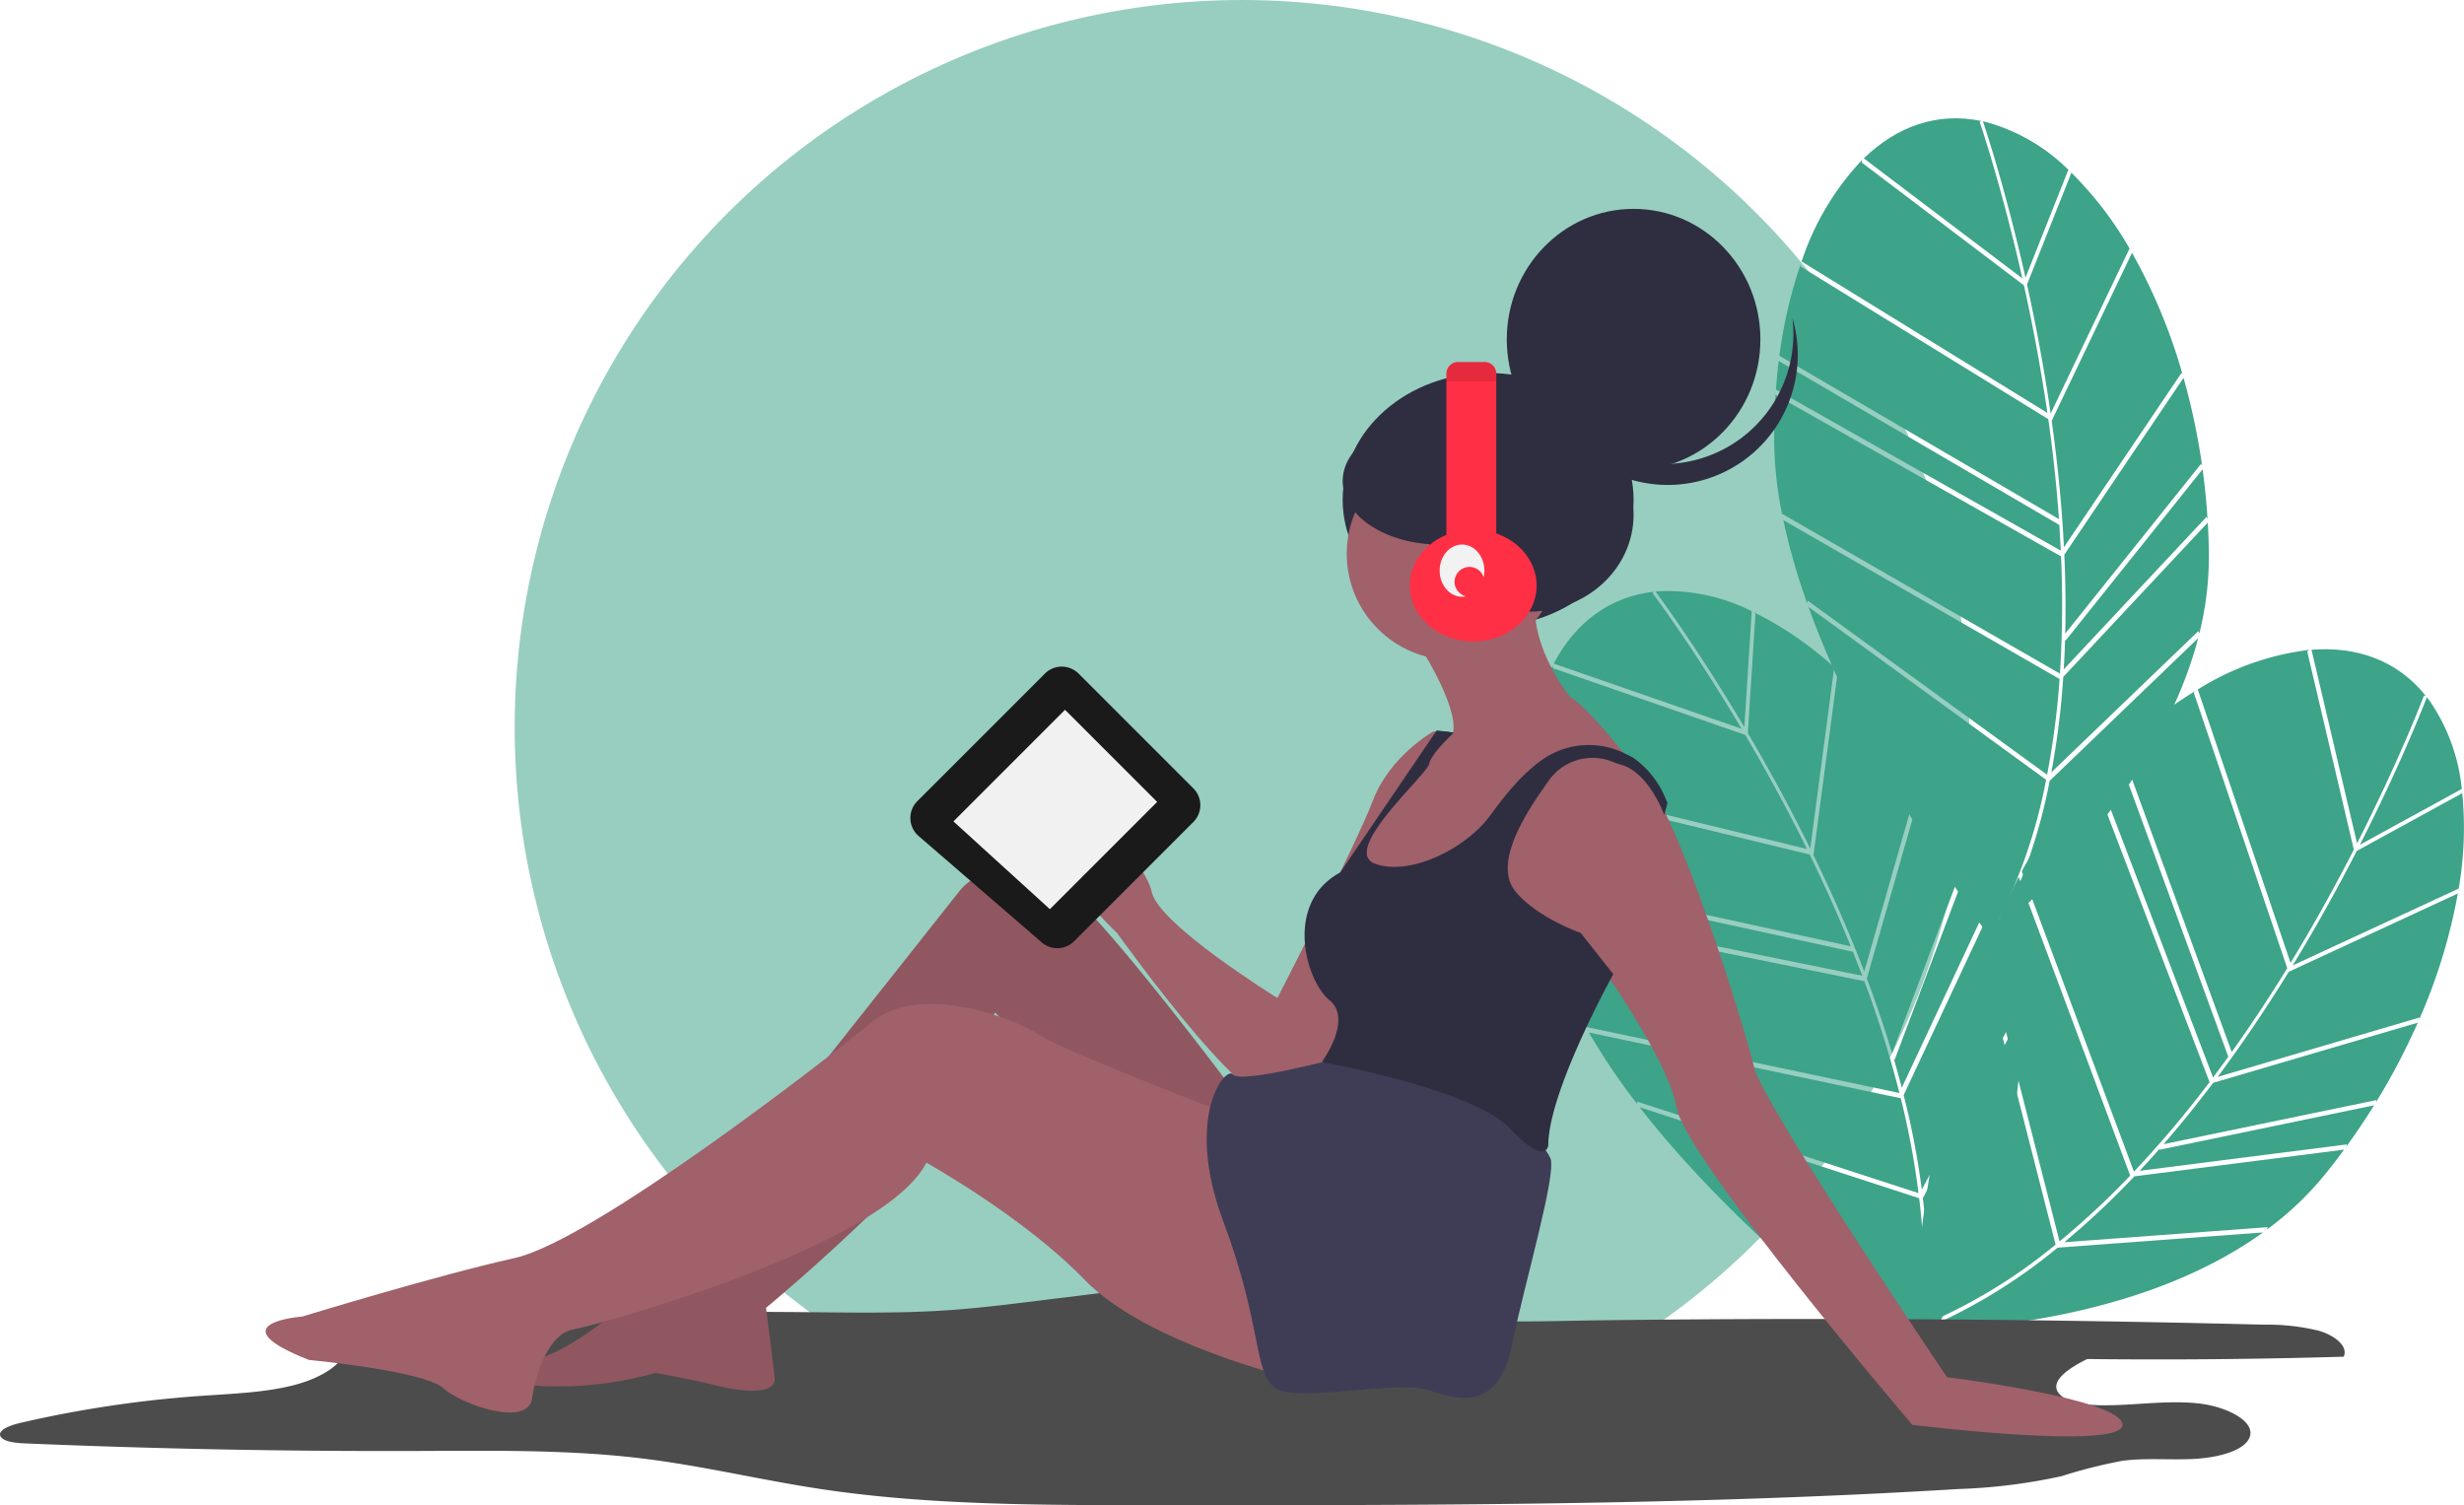 <svg xmlns="http://www.w3.org/2000/svg" width="330.326" height="201.788" viewBox="0 0 330.326 201.788"><defs><style>.a{fill:#3ca289;opacity:0.53;}.b{fill:#3da389;}.c{fill:#4c4c4c;}.d{fill:#2f2e41;}.e{fill:#a0616a;}.f{opacity:0.1;}.g{fill:#3f3d56;}.h{fill:#ff2f45;}.i{fill:#f2f2f2;}.j{fill:#1a1a1b;}.k{fill:#f1f1f1;}</style></defs><g transform="translate(0 0.245)"><circle class="a" cx="97.5" cy="97.5" r="97.5" transform="translate(69 -0.244)"/><g transform="translate(237.85 15.615)"><path class="b" d="M972.814,180.919l-5.934,14.941c1.148,5.2,2.272,11.058,3.172,17.3l10.564-22.108.173.267a47.811,47.811,0,0,0-8.159-10.645Z" transform="translate(-932.988 -173.578)"/><path class="b" d="M952.253,178.623,958,164.15a25.191,25.191,0,0,0-10.856-6.349c-.2-.051-.4-.095-.595-.139C947.011,159.034,949.664,167.1,952.253,178.623Z" transform="translate(-918.563 -157.253)"/><path class="b" d="M1002.991,324.609l.133.331q-.213-3.384-.668-6.7L984.091,341.2l-.067-.149q-.06,2.032-.179,4.008Z" transform="translate(-945.025 -271.186)"/><path class="b" d="M995.685,234.408l.155.3a75.173,75.173,0,0,0-6.8-16.388l-10.766,22.53q1.227,8.78,1.642,16.945Z" transform="translate(-941.071 -200.292)"/><path class="b" d="M855.477,223.416a62.762,62.762,0,0,0-2.867,12.321l37.479,21.9c-.335-4.717-.843-9.229-1.431-13.4L855.437,223.77Z" transform="translate(-851.913 -203.905)"/><path class="b" d="M850.907,271.578l.034-.357,38.19,21.594q-.081-1.738-.2-3.445l-37.618-21.977.036-.356Q851.068,269.253,850.907,271.578Z" transform="translate(-850.705 -234.853)"/><path class="b" d="M1002.437,287.547l.144.32a89.766,89.766,0,0,0-2.5-11.84L984.1,299.734q.246,5.446.124,10.575Z" transform="translate(-945.206 -241.232)"/><path class="b" d="M960.262,415.286a73.218,73.218,0,0,1-6.991,20.152c4.377-3.732,21.753-19.535,26.9-39.278Z" transform="translate(-923.333 -326.466)"/><path class="b" d="M854.425,341.7a86.838,86.838,0,0,0,3.208,11.173l.059-.386,32.095,23.344A108,108,0,0,0,891.459,363Z" transform="translate(-853.201 -287.829)"/><path class="b" d="M912.831,177.723c-2.8-12.464-5.678-20.841-5.72-20.961l.18-.154c-5.872-1.207-11.274.71-15.721,5.014Z" transform="translate(-879.556 -156.253)"/><path class="b" d="M979.7,363.514c-.028.408-.053.819-.085,1.223A107.331,107.331,0,0,1,978.1,376.31l19.716-18.945.123.328a42.526,42.526,0,0,0,1.285-10.656q-.024-2.117-.147-4.216Z" transform="translate(-940.948 -288.624)"/><path class="b" d="M895.812,209.391c-.9-6.17-2.007-11.961-3.143-17.1l-21.749-16.471.057-.343a36.2,36.2,0,0,0-8.116,13.615Z" transform="translate(-859.186 -169.893)"/><path class="b" d="M897.888,404.908l-31.86-23.173c7.9,21.879,23.3,42.9,24.281,44.233A70.855,70.855,0,0,0,897.888,404.908Z" transform="translate(-861.433 -316.232)"/><path class="b" d="M888.5,321.273l.018-.02a145.669,145.669,0,0,0,.15-15.683l-38.284-21.647q-.2,3.151-.171,6.48a52.217,52.217,0,0,0,1.041,9.447Z" transform="translate(-850.211 -246.835)"/></g><g transform="translate(256.304 86.786)"><path class="b" d="M1112.163,467.027l-14.1,7.723c-2.431,4.735-5.3,9.966-8.59,15.347l22.238-10.29-.037.316a47.81,47.81,0,0,0,.506-13.4Z" transform="translate(-1038.422 -447.7)"/><path class="b" d="M1120.51,443.186l13.658-7.481a25.188,25.188,0,0,0-4.312-11.814c-.121-.166-.245-.326-.37-.486C1128.966,424.755,1125.864,432.662,1120.51,443.186Z" transform="translate(-1060.443 -416.968)"/><path class="b" d="M1046.633,616.978l-.109.34q1.994-2.742,3.756-5.583L1021.5,617.7l.043-.157q-1.342,1.527-2.694,2.973Z" transform="translate(-988.312 -550.588)"/><path class="b" d="M1081.91,530.624l-.075.333A75.194,75.194,0,0,0,1087.05,514l-22.661,10.486q-4.655,7.545-9.543,14.1Z" transform="translate(-1013.854 -481.243)"/><path class="b" d="M1020.134,420.426a62.764,62.764,0,0,0-10.067,7.661l14.9,40.769c2.75-3.847,5.237-7.646,7.444-11.233l-12.535-36.95Z" transform="translate(-982.084 -414.855)"/><path class="b" d="M998.017,450.835l.254-.253,15.641,40.989q1.046-1.39,2.047-2.778L1001,447.874l.255-.251Q999.625,449.148,998.017,450.835Z" transform="translate(-973.534 -434.151)"/><path class="b" d="M1058.445,583.981l-.093.337a89.735,89.735,0,0,0,5.628-10.711l-27.43,8.065q-3.284,4.351-6.649,8.224Z" transform="translate(-996.155 -523.536)"/><path class="b" d="M936.473,672.466a73.218,73.218,0,0,1-18.237,11.062c5.751-.083,29.214-1.172,45.767-13.1Z" transform="translate(-916.929 -592.232)"/><path class="b" d="M951.707,506.391a86.856,86.856,0,0,0-4.655,10.652l.292-.26,9.83,38.45a107.954,107.954,0,0,0,9.47-8.816Z" transform="translate(-937.374 -475.846)"/><path class="b" d="M1104.279,427.278c5.789-11.388,8.919-19.673,8.964-19.792l.237,0c-3.753-4.675-9.136-6.644-15.306-6.165Z" transform="translate(-1044.595 -401.246)"/><path class="b" d="M993.483,635.77c-.282.3-.563.6-.846.888a107.267,107.267,0,0,1-8.55,7.945l27.268-2.016-.115.331a42.517,42.517,0,0,0,7.785-7.387q1.332-1.645,2.576-3.341Z" transform="translate(-963.651 -565.1)"/><path class="b" d="M1058.135,443.527c3.245-5.323,6.083-10.493,8.484-15.173l-6.245-26.557.263-.228a36.2,36.2,0,0,0-14.935,5.309Z" transform="translate(-1007.366 -401.476)"/><path class="b" d="M933.007,582.794l-9.758-38.169c-7.873,21.888-9.419,47.9-9.511,49.555A70.859,70.859,0,0,0,933.007,582.794Z" transform="translate(-913.738 -502.973)"/><path class="b" d="M979.509,512.666l.027,0a145.739,145.739,0,0,0,10.118-11.983l-15.679-41.09q-2.168,2.3-4.265,4.882a52.207,52.207,0,0,0-5.224,7.94Z" transform="translate(-949.744 -442.641)"/></g><g transform="translate(204.612 78.971)"><path class="b" d="M839.084,384.321l-1.024,16.044c2.7,4.588,5.578,9.815,8.364,15.472l3.213-24.291.247.2a47.808,47.808,0,0,0-11.049-7.6Z" transform="translate(-808.352 -381.297)"/><path class="b" d="M807.355,392.609l.993-15.541a25.189,25.189,0,0,0-12.287-2.683c-.2.013-.407.032-.608.052C796.314,375.6,801.331,382.453,807.355,392.609Z" transform="translate(-778.122 -374.345)"/><path class="b" d="M918.364,501.938l.229.274q-1.248-3.152-2.7-6.161l-10.371,27.505-.11-.121q.571,1.951,1.069,3.867Z" transform="translate(-856.136 -460.695)"/><path class="b" d="M882.913,424.334l.241.242a75.168,75.168,0,0,0-11.533-13.484l-3.275,24.754q3.881,7.971,6.8,15.607Z" transform="translate(-829.84 -400.417)"/><path class="b" d="M735.8,463.182a62.749,62.749,0,0,0,1.082,12.6l42.412,9.239c-1.777-4.382-3.654-8.517-5.5-12.3l-37.92-9.193Z" transform="translate(-735.797 -437.375)"/><path class="b" d="M740.743,512.225l-.078-.35,42.994,8.731q-.614-1.627-1.25-3.216l-42.569-9.273-.075-.35Q740.178,509.964,740.743,512.225Z" transform="translate(-738.612 -469.008)"/><path class="b" d="M906.642,468.848l.235.26a89.726,89.726,0,0,0-6.034-10.488l-7.872,27.486q1.917,5.1,3.386,10.019Z" transform="translate(-847.311 -434.138)"/><path class="b" d="M917.774,595.128a73.207,73.207,0,0,1-.42,21.326c3.009-4.9,14.649-25.3,13.438-45.668Z" transform="translate(-864.612 -513.72)"/><path class="b" d="M764.724,578.165a86.82,86.82,0,0,0,6.505,9.634l-.063-.386,37.739,12.28a108.014,108.014,0,0,0-2.377-12.718Z" transform="translate(-756.32 -518.955)"/><path class="b" d="M773.639,393.12c-6.52-10.987-11.842-18.065-11.919-18.167l.124-.2c-5.957.667-10.5,4.16-13.4,9.628Z" transform="translate(-744.769 -374.633)"/><path class="b" d="M909.952,544.352c.1.4.2.8.3,1.19a107.245,107.245,0,0,1,2.134,11.475l12.895-24.111.218.274a42.524,42.524,0,0,0-2.072-10.531q-.677-2.006-1.443-3.964Z" transform="translate(-859.359 -476.754)"/><path class="b" d="M773.466,433.414c-2.759-5.591-5.606-10.755-8.274-15.289l-25.775-8.942-.052-.344a36.2,36.2,0,0,0-3.51,15.457Z" transform="translate(-735.838 -398.819)"/><path class="b" d="M825.6,624.843l-37.462-12.191c14.272,18.367,35.414,33.6,36.764,34.561A70.852,70.852,0,0,0,825.6,624.843Z" transform="translate(-772.929 -543.423)"/><path class="b" d="M791.227,548.071l.012-.024a145.809,145.809,0,0,0-4.7-14.961l-43.1-8.753q.779,3.06,1.84,6.216a52.2,52.2,0,0,0,3.91,8.662Z" transform="translate(-741.215 -480.761)"/></g><path class="c" d="M246.952,695.982q44-.519,88,.6a29.065,29.065,0,0,1,7.37.814c2.228.668,3.943,2.1,3.333,3.479q-17.175.508-34.385.314c-2.5,1.224-5.242,3.067-3.706,4.718,1.063,1.142,3.685,1.482,5.979,1.485,4.154,0,8.326-.677,12.418-.277s8.177,2.553,6.978,4.787c-.91,1.7-4.365,2.537-7.508,2.687s-6.362-.162-9.435.24a68.482,68.482,0,0,0-8.183,2.067,76.085,76.085,0,0,1-13.791,1.718c-36.1,2.205-72.5,2.188-108.815,2.168-14.7-.008-29.6-.03-43.8-2.177-8.092-1.223-15.847-3.123-24.041-4.109-9.788-1.177-19.9-1.018-29.914-.982q-26.359.093-52.672-1.016c-1.305-.055-2.908-.242-3.26-.95-.411-.827,1.257-1.472,2.668-1.8a154.936,154.936,0,0,1,24.3-3.625c4.145-.291,8.416-.44,12.228-1.4s7.143-2.971,7.107-5.318c-.011-.716-.313-1.482.284-2.114.793-.84,2.745-1.032,4.43-1.124,18.67-1.015,37.442-1.438,56.2-1.268,6.6.06,13.222.192,19.772-.252,5.367-.364,10.624-1.112,15.914-1.739,7.1-.843,38-5.207,42.508-1.665,3.374,2.651-3.592,3.223,5.458,4.3C230.267,696.483,238.96,696.077,246.952,695.982Z" transform="translate(-31.454 -519.239)"/><ellipse class="d" cx="19.5" cy="17" rx="19.5" ry="17" transform="translate(180 49.756)"/><ellipse class="d" cx="17" cy="17.5" rx="17" ry="17.5" transform="translate(202 27.756)"/><path class="d" d="M768.466,264.6a17.431,17.431,0,0,1-26.917-9.152,17.431,17.431,0,1,0,34-7.148A17.425,17.425,0,0,1,768.466,264.6Z" transform="translate(-535.266 -205.943)"/><ellipse class="e" cx="14.235" cy="14.235" rx="14.235" ry="14.235" transform="translate(180.546 59.763)"/><path class="e" d="M665.086,384.453s5.81,8.715,4.939,12.492c0,0-3.777,1.743-3.777,2.324s-3.486,6.1-3.486,6.1l-4.067,5.52-1.743,7.263h8.424l9.3-7.263,9.006-9.877s6.1-2.9,9.3-.581l1.743,1.453s-6.1-8.134-9.005-9.877c0,0-5.229-6.391-4.648-12.782Z" transform="translate(-475.244 -298.835)"/><path class="e" d="M640.671,439.224s-5.81,3.2-8.134,9.3-12.782,26.436-12.782,26.436-.872,13.073-.29,13.654,7.262-5.81,8.424-7.553S633.7,458.4,633.7,458.4l7.553-12.2,1.452-6.972Z" transform="translate(-448.505 -341.405)"/><path class="e" d="M548.344,495.791l-2.614-.871s-15.978-9.877-16.849-14.235-13.654-18.883-13.944-11.039,9.3,16.559,9.3,16.559,20.916,29.341,22.078,20.916Z" transform="translate(-374.479 -361.369)"/><path class="e" d="M720.952,462s.291,8.134,11.62,11.039c0,0,11.62,15.687,12.782,22.659s31.664,42.7,31.664,42.7,28.179,3.486,28.179,0-23.53-6.391-23.53-6.391-24.693-36.6-25.855-41.542-12.2-41.542-17.43-41.251c0,0-4.938-2.324-7.843-.581S720.952,462,720.952,462Z" transform="translate(-520.652 -347.627)"/><path class="e" d="M360.909,534.372s-20.335-27.307-24.693-29.05-9.877-2.905-13.072,1.162-40.961,51.709-40.961,51.709-13.363,13.654-20.045,11.039c0,0-3.486,2.9,4.648,3.486a48.471,48.471,0,0,0,15.687-1.743s4.939.872,8.425,1.743,7.844,1.162,7.553-1.162l-1.162-9.3s29.922-24.693,30.793-35.151c0,0-.581-4.939,0-4.357s12.782,13.653,18.3,16.559,19.173,6.972,19.173,6.972Z" transform="translate(-194.597 -387.168)"/><path class="f" d="M360.909,534.372s-20.335-27.307-24.693-29.05-9.877-2.905-13.072,1.162-40.961,51.709-40.961,51.709-13.363,13.654-20.045,11.039c0,0-3.486,2.9,4.648,3.486a48.471,48.471,0,0,0,15.687-1.743s4.939.872,8.425,1.743,7.844,1.162,7.553-1.162l-1.162-9.3s29.922-24.693,30.793-35.151c0,0-.581-4.939,0-4.357s12.782,13.653,18.3,16.559,19.173,6.972,19.173,6.972Z" transform="translate(-194.597 -387.168)"/><path class="e" d="M287.929,581.625s-26.726-10.167-30.212-12.491-15.978-6.972-22.369-1.743-37.475,29.341-47.933,31.665-28.469,7.843-28.469,7.843-11.62.872.872,5.81c0,0,15.4,1.453,18.011,3.777s11.33,5.229,11.911,1.453,2.324-8.715,5.52-9.3S236.8,597.6,242.611,586.273c0,0,13.073,7.263,21.207,15.687s27.307,13.073,27.307,13.073Z" transform="translate(-118.422 -430.645)"/><path class="g" d="M605.641,590.224s-12.734,3.385-13.775,2.128-6.56,5.716-1.331,19.66,4.067,20.335,6.972,22.369,16.559-1.162,20.625.291,9.3,2.615,11.039-5.81,6.1-23.24,5.229-25.274-5.519-6.682-5.519-6.682l-9.586-4.939Z" transform="translate(-426.548 -448.54)"/><path class="d" d="M681.7,450.054s-2.023-5.665-5.777-6.727a9.672,9.672,0,0,1-.937-.307,7.152,7.152,0,0,0-8.828,2.532c-3.776,5.229-7.262,11.33-4.358,14.816s8.715,5.52,8.715,5.52l4.358,5.52s-8.715,15.687-8.715,22.95c0,0-.291,2.9-5.229-2.324s-25.148-8.844-25.148-8.844,4.232-5.681,1.037-8.3-6.121-13.029,1.442-17.117l12.938-19.05,2.324.29s-3.05,2.76-3.341,4.212-11.911,11.62-7.263,13.363,12.2-2.033,15.4-6.391c1.758-2.4,4.218-5.672,7.333-7.748a10.862,10.862,0,0,1,10.865-.583l.975.488h0a12.441,12.441,0,0,1,4.3,5.293l.346.808Z" transform="translate(-458.592 -341.051)"/><ellipse class="d" cx="14" cy="13" rx="14" ry="13" transform="translate(191 55.756)"/><ellipse class="d" cx="13" cy="8.5" rx="13" ry="8.5" transform="translate(180 55.756)"/><circle class="e" cx="3" cy="3" r="3" transform="translate(193 75.756)"/><path class="h" d="M705.634,270.281v23.136h-6.682V270.281a1.557,1.557,0,0,1,1.557-1.557h3.567a1.557,1.557,0,0,1,1.557,1.557Z" transform="translate(-505.043 -220.436)"/><ellipse class="h" cx="8.5" cy="7.5" rx="8.5" ry="7.5" transform="translate(189 70.756)"/><ellipse class="i" cx="3" cy="3.5" rx="3" ry="3.5" transform="translate(193 72.756)"/><circle class="h" cx="2" cy="2" r="2" transform="translate(195 75.756)"/><path class="f" d="M705.634,270.281v1.057h-6.682v-1.057a1.557,1.557,0,0,1,1.557-1.557h3.567a1.557,1.557,0,0,1,1.557,1.557Z" transform="translate(-505.043 -220.436)"/><path class="j" d="M452.523,427.312l17.1-17.1a3.191,3.191,0,0,1,4.512,0l15.387,15.387a3.191,3.191,0,0,1,0,4.512l-15.982,15.982a3.191,3.191,0,0,1-4.342.158l-16.51-14.264a3.191,3.191,0,0,1-.17-4.671Z" transform="translate(-329.539 -320.155)"/><path class="k" d="M440,340.461,454.961,325.5l12.346,12.346-14.38,14.38Z" transform="translate(-312.18 -230.586)"/></g></svg>